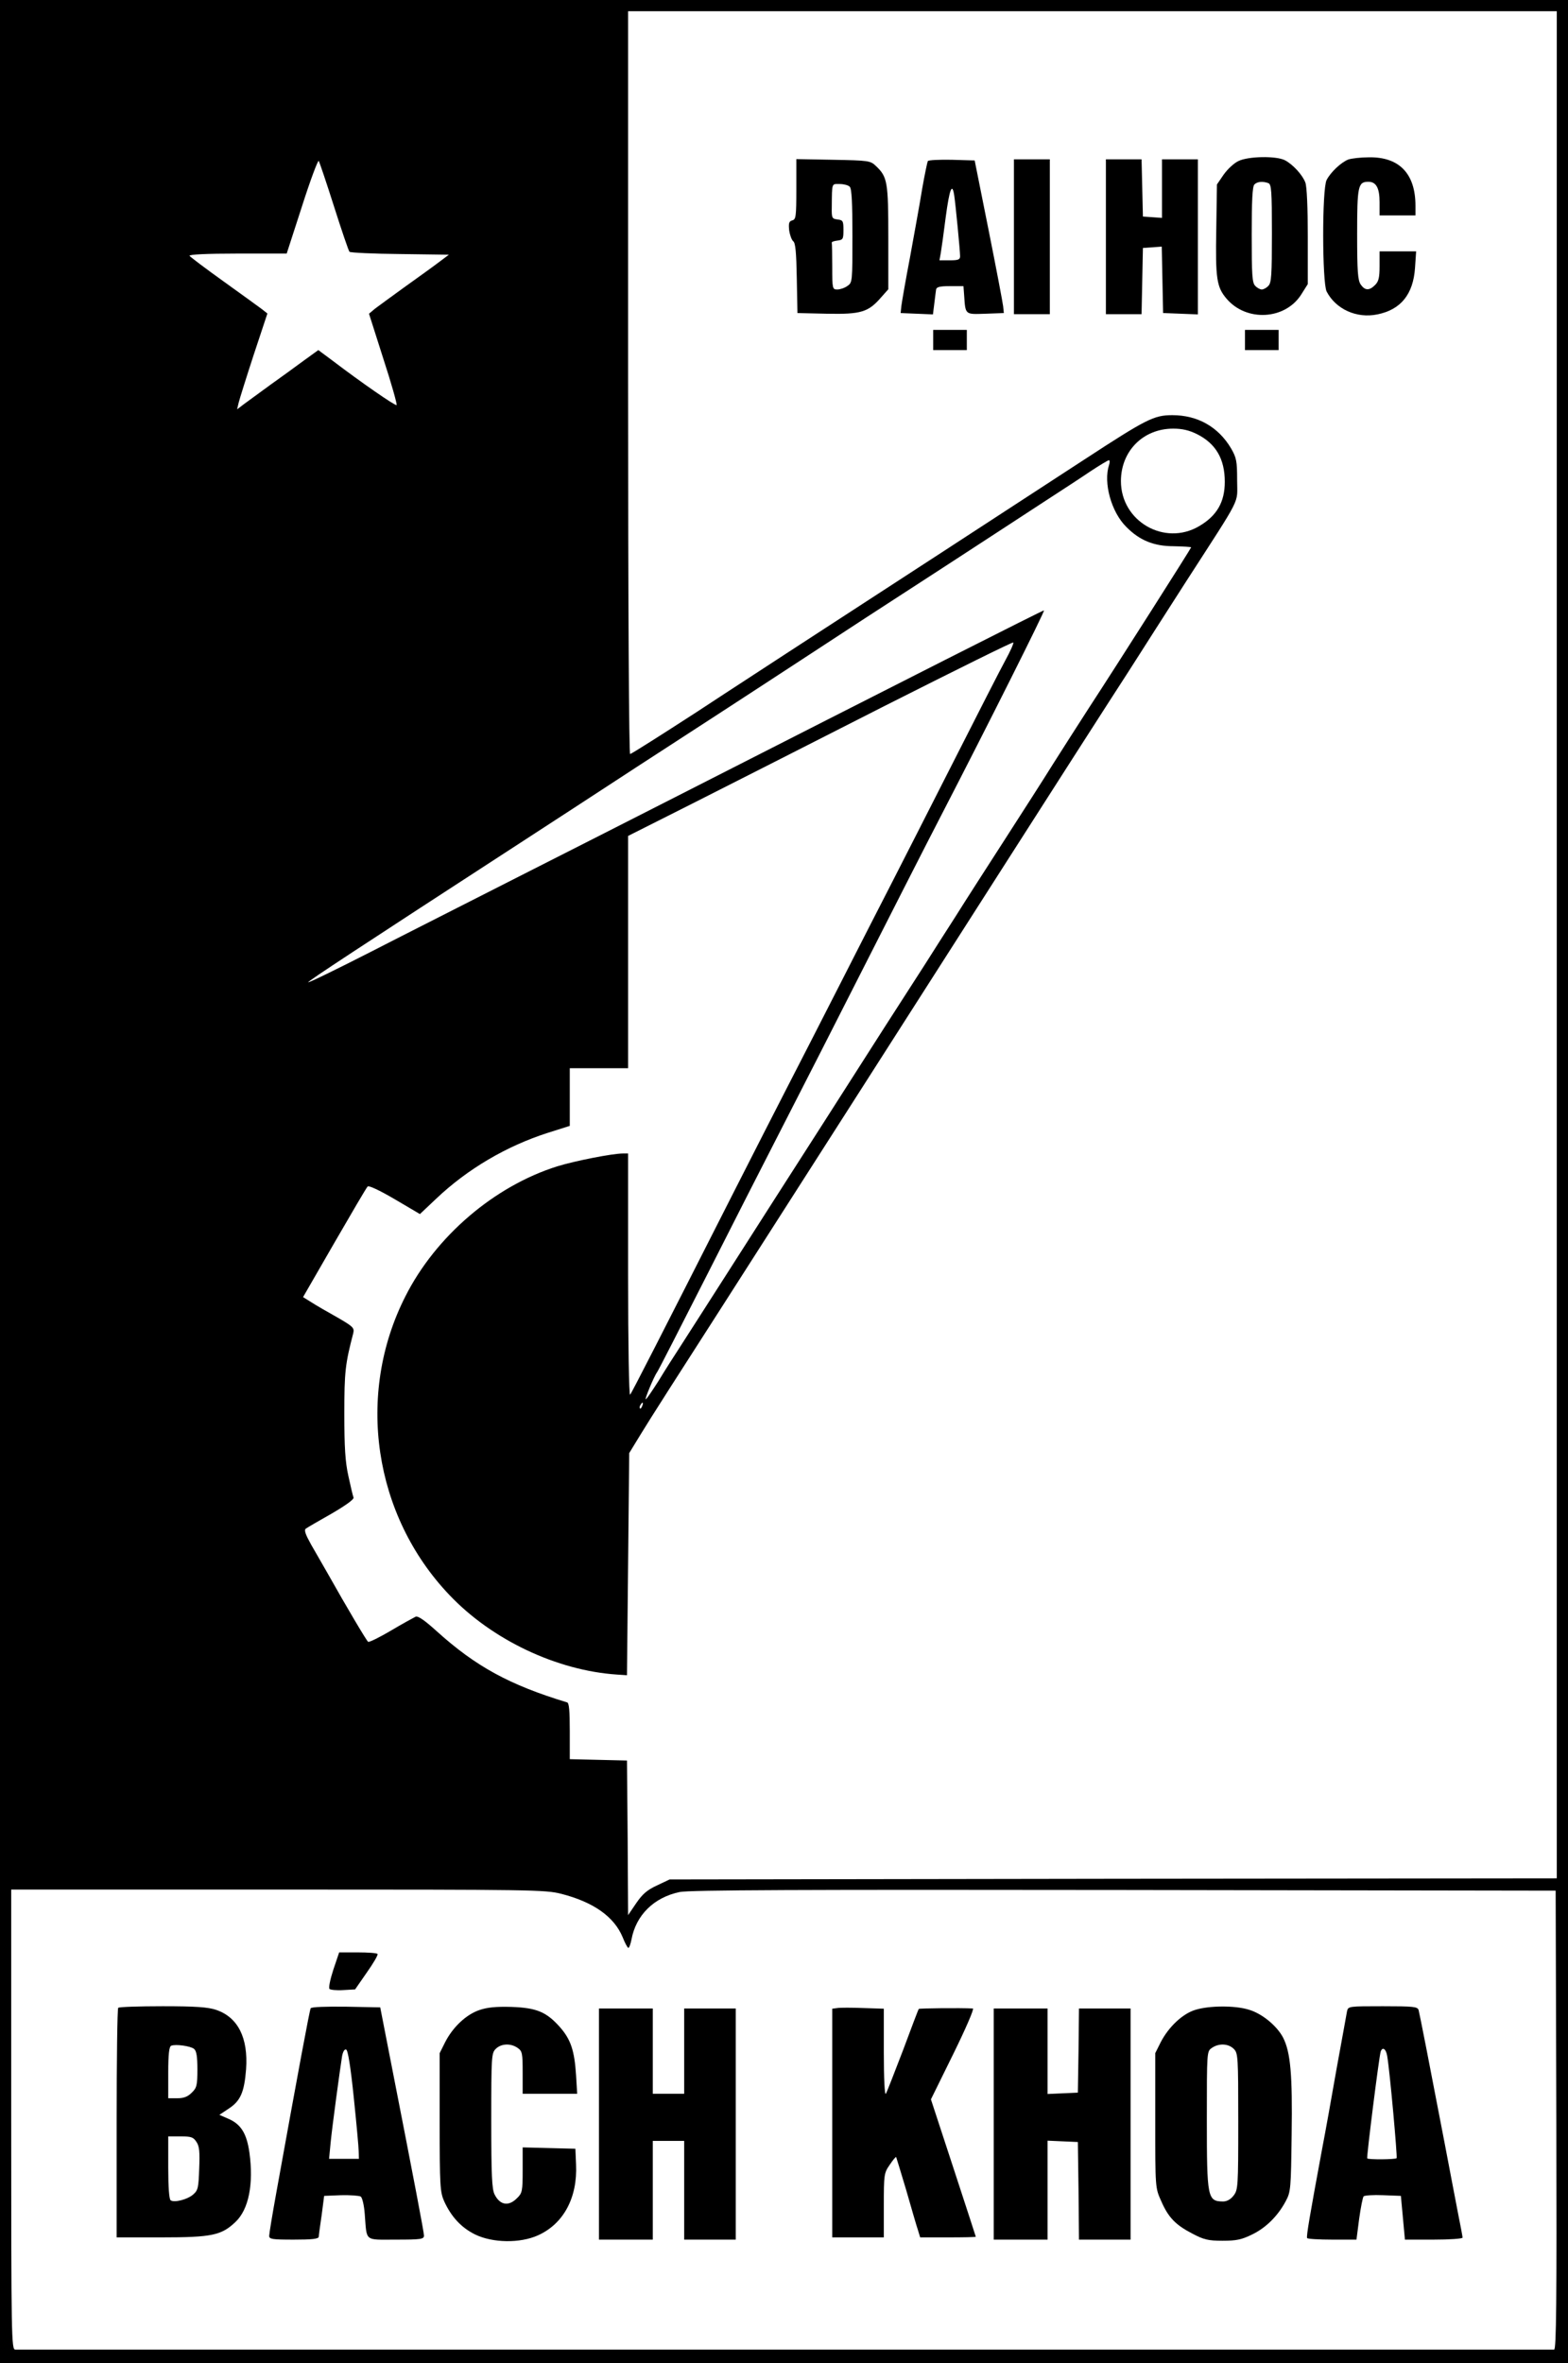 <?xml version="1.0" standalone="no"?>
<!DOCTYPE svg PUBLIC "-//W3C//DTD SVG 20010904//EN"
 "http://www.w3.org/TR/2001/REC-SVG-20010904/DTD/svg10.dtd">
<svg version="1.0" xmlns="http://www.w3.org/2000/svg"
 width="699pt" height="1053pt" viewBox="0 0 699 1053"
 preserveAspectRatio="xMidYMid meet">

<g transform="translate(0,1053) scale(0.1,-0.1)"
fill="#000000" stroke="none">
<path d="M0 5265 l0 -5265 3495 0 3495 0 0 5265 0 5265 -3495 0 -3495 0 0
-5265z m6940 1055 l0 -4160 -1977 -2 -1978 -3 -57 -27 c-43 -20 -64 -38 -92
-79 l-36 -53 -2 344 -3 345 -127 3 -128 3 0 125 c0 91 -3 126 -12 128 -257 78
-407 160 -581 317 -53 48 -83 69 -94 65 -8 -4 -58 -31 -110 -62 -51 -30 -97
-53 -102 -50 -7 5 -95 153 -181 306 -21 36 -53 93 -73 127 -25 45 -32 64 -24
71 7 5 58 35 115 67 65 38 101 64 98 72 -3 7 -13 50 -23 96 -14 63 -18 127
-18 277 0 188 4 222 40 360 5 23 -1 29 -72 70 -43 24 -95 54 -115 67 l-37 23
139 241 c77 133 143 246 149 252 5 5 51 -16 121 -57 l112 -66 72 68 c140 133
314 235 498 294 l98 31 0 128 0 129 130 0 130 0 0 518 0 517 288 145 c158 80
543 275 855 434 313 158 571 286 574 283 3 -3 -13 -39 -35 -79 -22 -40 -126
-244 -232 -453 -106 -209 -230 -452 -275 -540 -45 -88 -149 -290 -230 -450
-81 -159 -186 -364 -233 -455 -47 -91 -157 -307 -245 -480 -323 -637 -450
-885 -458 -895 -5 -5 -9 225 -9 533 l0 542 -23 0 c-47 0 -214 -33 -292 -57
-281 -88 -543 -312 -678 -580 -222 -437 -142 -976 197 -1331 190 -200 479
-336 746 -354 l45 -3 5 495 5 495 52 85 c28 47 189 299 357 560 167 261 412
644 544 850 466 729 1085 1697 1184 1850 55 85 117 181 137 213 20 32 114 178
208 325 254 394 228 342 228 452 0 86 -3 100 -27 142 -57 96 -149 148 -262
148 -82 0 -115 -17 -391 -197 -247 -161 -992 -646 -1270 -826 -93 -61 -300
-195 -458 -299 -159 -103 -293 -188 -298 -188 -5 0 -9 645 -9 1655 l0 1655
2070 0 2070 0 0 -4160z m-5451 3290 c34 -107 65 -198 69 -202 4 -4 106 -9 225
-10 l218 -3 -48 -36 c-26 -20 -95 -69 -152 -110 -57 -41 -115 -84 -130 -95
l-26 -22 64 -201 c36 -110 62 -203 59 -206 -5 -5 -157 100 -291 202 l-58 43
-65 -47 c-36 -27 -103 -75 -149 -108 -45 -33 -97 -71 -115 -84 l-33 -25 7 30
c4 16 34 112 67 213 l61 184 -24 19 c-12 9 -89 65 -170 123 -81 58 -150 110
-153 115 -4 6 76 10 213 10 l220 0 68 210 c37 116 71 207 75 203 3 -5 34 -96
68 -203z m3848 -1015 c83 -42 123 -110 123 -212 0 -91 -36 -152 -115 -198
-154 -90 -348 22 -348 201 0 134 99 234 233 234 40 0 71 -7 107 -25z m-393
-137 c-26 -79 10 -210 77 -276 59 -60 123 -86 211 -86 43 -1 78 -3 78 -5 0 -4
-328 -520 -456 -716 -46 -71 -118 -184 -160 -250 -41 -66 -138 -217 -214 -335
-76 -118 -176 -273 -221 -345 -46 -71 -106 -166 -134 -210 -106 -164 -219
-340 -455 -710 -134 -209 -320 -499 -413 -645 -93 -146 -193 -301 -221 -345
-29 -44 -74 -115 -100 -158 -27 -42 -52 -80 -57 -82 -8 -6 36 101 50 120 5 6
106 204 226 440 120 237 246 484 280 550 34 66 135 264 225 440 345 679 465
915 535 1050 210 406 465 915 459 915 -7 0 -609 -305 -1689 -855 -143 -73
-435 -221 -650 -330 -214 -109 -513 -260 -663 -337 -151 -77 -276 -138 -278
-135 -4 3 224 153 962 632 102 66 326 212 499 325 174 113 359 233 413 268 53
35 165 107 247 161 244 160 499 326 705 459 92 60 274 178 465 303 66 43 154
100 195 128 41 27 79 50 83 50 5 1 5 -9 1 -21z m-2081 -4193 c-3 -9 -8 -14
-10 -11 -3 3 -2 9 2 15 9 16 15 13 8 -4z m-361 -2174 c144 -37 236 -102 274
-194 10 -26 22 -47 25 -47 4 0 10 17 14 37 20 109 100 188 215 212 41 9 552
11 1980 9 l1925 -3 3 -1022 c2 -815 0 -1023 -10 -1023 -7 0 -1550 0 -3428 0
-1878 0 -3423 0 -3432 0 -17 0 -18 55 -18 1025 l0 1025 1188 0 c1143 0 1192
-1 1264 -19z"/>
<path d="M5520 9812 c-19 -9 -48 -36 -65 -60 l-30 -44 -3 -201 c-4 -218 2
-256 45 -307 88 -105 262 -96 334 18 l29 46 0 212 c0 126 -4 224 -11 241 -13
34 -55 80 -91 99 -39 20 -164 18 -208 -4z m134 -98 c14 -5 16 -35 16 -224 0
-185 -2 -221 -16 -234 -8 -9 -22 -16 -29 -16 -7 0 -21 7 -29 16 -14 13 -16 48
-16 228 0 151 3 215 12 224 13 13 37 15 62 6z"/>
<path d="M6010 9819 c-32 -13 -78 -56 -96 -91 -21 -40 -20 -457 0 -497 41 -79
134 -121 226 -102 105 21 160 90 168 207 l5 74 -82 0 -81 0 0 -65 c0 -52 -4
-69 -20 -85 -26 -26 -45 -25 -64 2 -13 19 -16 58 -16 225 0 214 4 233 50 233
35 0 50 -28 50 -91 l0 -59 80 0 80 0 0 43 c0 143 -72 218 -207 216 -37 0 -79
-5 -93 -10z"/>
<path d="M3550 9687 c0 -122 -2 -135 -18 -139 -15 -4 -17 -13 -14 -44 3 -21
11 -43 18 -49 10 -7 14 -49 16 -165 l3 -155 132 -3 c151 -3 184 7 241 73 l32
36 0 230 c0 250 -4 271 -56 320 -24 23 -33 24 -190 27 l-164 3 0 -134z m238
11 c9 -9 12 -71 12 -219 0 -203 0 -208 -22 -223 -12 -9 -33 -16 -45 -16 -22 0
-23 3 -23 100 0 55 -1 103 -2 108 -2 4 9 8 25 10 25 3 27 7 27 47 0 40 -2 44
-26 47 -25 3 -27 6 -26 56 1 110 -1 102 35 102 18 0 38 -5 45 -12z"/>
<path d="M4136 9812 c-2 -4 -14 -60 -25 -123 -10 -63 -35 -199 -54 -304 -20
-104 -37 -203 -39 -220 l-3 -30 72 -3 72 -3 6 48 c3 26 7 55 8 63 2 11 16 15
62 15 l60 0 3 -40 c6 -89 3 -86 95 -83 l82 3 -3 30 c-2 17 -31 170 -65 340
l-62 310 -102 3 c-56 1 -104 -1 -107 -6z m118 -154 c6 -40 26 -246 26 -270 0
-15 -9 -18 -46 -18 l-46 0 6 33 c3 17 13 89 22 160 17 127 29 156 38 95z"/>
<path d="M4520 9475 l0 -345 80 0 80 0 0 345 0 345 -80 0 -80 0 0 -345z"/>
<path d="M4930 9475 l0 -345 80 0 79 0 3 148 3 147 42 3 42 3 3 -148 3 -148
78 -3 77 -3 0 346 0 345 -80 0 -80 0 0 -131 0 -130 -42 3 -43 3 -3 128 -3 127
-79 0 -80 0 0 -345z"/>
<path d="M4160 9015 l0 -45 75 0 75 0 0 45 0 45 -75 0 -75 0 0 -45z"/>
<path d="M5550 9015 l0 -45 75 0 75 0 0 45 0 45 -75 0 -75 0 0 -45z"/>
<path d="M1486 1753 c-14 -43 -22 -81 -17 -86 4 -4 32 -7 61 -5 l53 3 52 75
c29 41 51 78 48 83 -2 4 -42 7 -88 7 l-83 0 -26 -77z"/>
<path d="M527 1583 c-4 -3 -7 -235 -7 -515 l0 -508 198 0 c227 0 269 9 332 69
59 56 81 169 62 308 -12 86 -38 128 -95 152 l-39 17 42 28 c52 34 69 73 77
175 10 140 -36 232 -134 265 -36 12 -90 16 -238 16 -105 0 -195 -3 -198 -7z
m338 -183 c11 -9 15 -34 15 -92 0 -70 -3 -82 -25 -103 -18 -18 -35 -25 -65
-25 l-40 0 0 114 c0 82 4 116 13 120 19 8 86 -1 102 -14z m11 -415 c13 -19 15
-44 12 -119 -3 -85 -5 -96 -27 -115 -25 -22 -83 -37 -100 -26 -7 4 -11 58 -11
146 l0 139 55 0 c47 0 57 -3 71 -25z"/>
<path d="M1385 1581 c-5 -9 -54 -272 -154 -826 -17 -94 -31 -179 -31 -188 0
-15 13 -17 110 -17 81 0 110 3 111 13 0 6 6 50 13 97 l11 85 75 3 c41 1 81 -2
88 -6 7 -5 15 -38 18 -78 10 -125 -4 -114 139 -114 112 0 125 2 125 18 0 15
-40 225 -154 807 l-41 210 -152 3 c-92 1 -154 -1 -158 -7z m192 -397 c12 -115
22 -224 22 -241 l1 -33 -66 0 -67 0 7 73 c7 72 41 322 51 385 4 20 11 32 18
29 8 -2 20 -77 34 -213z"/>
<path d="M2137 1573 c-59 -20 -118 -76 -152 -142 l-25 -50 0 -308 c0 -285 2
-311 20 -352 32 -70 77 -118 138 -148 78 -38 200 -40 280 -4 114 51 177 168
170 316 l-3 70 -117 3 -118 3 0 -101 c0 -94 -2 -103 -25 -125 -37 -38 -76 -32
-100 16 -12 23 -15 84 -15 329 0 287 1 301 20 320 24 24 67 26 98 4 20 -14 22
-23 22 -110 l0 -94 121 0 122 0 -5 83 c-7 110 -24 159 -71 213 -61 69 -105 87
-217 91 -69 2 -108 -2 -143 -14z"/>
<path d="M3733 1582 l-23 -3 0 -510 0 -509 115 0 115 0 0 143 c0 137 1 144 26
180 14 21 27 37 29 35 1 -2 21 -68 45 -148 23 -80 46 -160 52 -177 l10 -33
124 0 c68 0 124 1 124 3 0 1 -45 139 -100 307 l-100 305 100 203 c56 114 94
202 87 202 -56 3 -239 1 -241 -2 -2 -1 -33 -84 -70 -183 -38 -99 -72 -187 -77
-195 -5 -9 -9 65 -9 182 l0 197 -92 3 c-51 2 -103 2 -115 0z"/>
<path d="M5329 1574 c-57 -17 -119 -76 -154 -143 l-25 -50 0 -300 c0 -300 0
-300 26 -358 32 -74 64 -107 139 -146 51 -27 71 -32 135 -32 62 0 85 5 132 28
62 30 115 83 150 149 22 41 23 55 26 296 4 268 -5 367 -38 432 -27 52 -94 108
-154 125 -62 19 -176 18 -237 -1z m171 -174 c19 -19 20 -33 20 -324 0 -292 -1
-304 -21 -330 -13 -17 -30 -26 -47 -26 -69 1 -72 15 -72 364 0 304 0 305 22
320 31 22 74 20 98 -4z"/>
<path d="M6005 1568 c-2 -13 -23 -126 -46 -253 -22 -126 -51 -288 -65 -360
-56 -303 -71 -390 -67 -398 2 -4 53 -7 112 -7 l108 0 12 93 c7 50 16 96 20
100 4 4 43 7 87 5 l79 -3 9 -97 9 -98 128 0 c71 0 129 4 129 9 0 4 -9 53 -20
107 -10 54 -38 196 -60 314 -69 360 -111 574 -116 593 -5 15 -21 17 -159 17
-152 0 -155 0 -160 -22z m179 -200 c12 -69 46 -451 42 -455 -5 -6 -126 -7
-131 -1 -4 3 53 456 60 476 8 23 24 12 29 -20z"/>
<path d="M2670 1065 l0 -515 120 0 120 0 0 220 0 220 70 0 70 0 0 -220 0 -220
115 0 115 0 0 515 0 515 -115 0 -115 0 0 -190 0 -190 -70 0 -70 0 0 190 0 190
-120 0 -120 0 0 -515z"/>
<path d="M4430 1065 l0 -515 120 0 120 0 0 220 0 221 68 -3 67 -3 3 -217 2
-218 115 0 115 0 0 515 0 515 -115 0 -115 0 -2 -187 -3 -188 -67 -3 -68 -3 0
191 0 190 -120 0 -120 0 0 -515z"/>
</g>
</svg>
